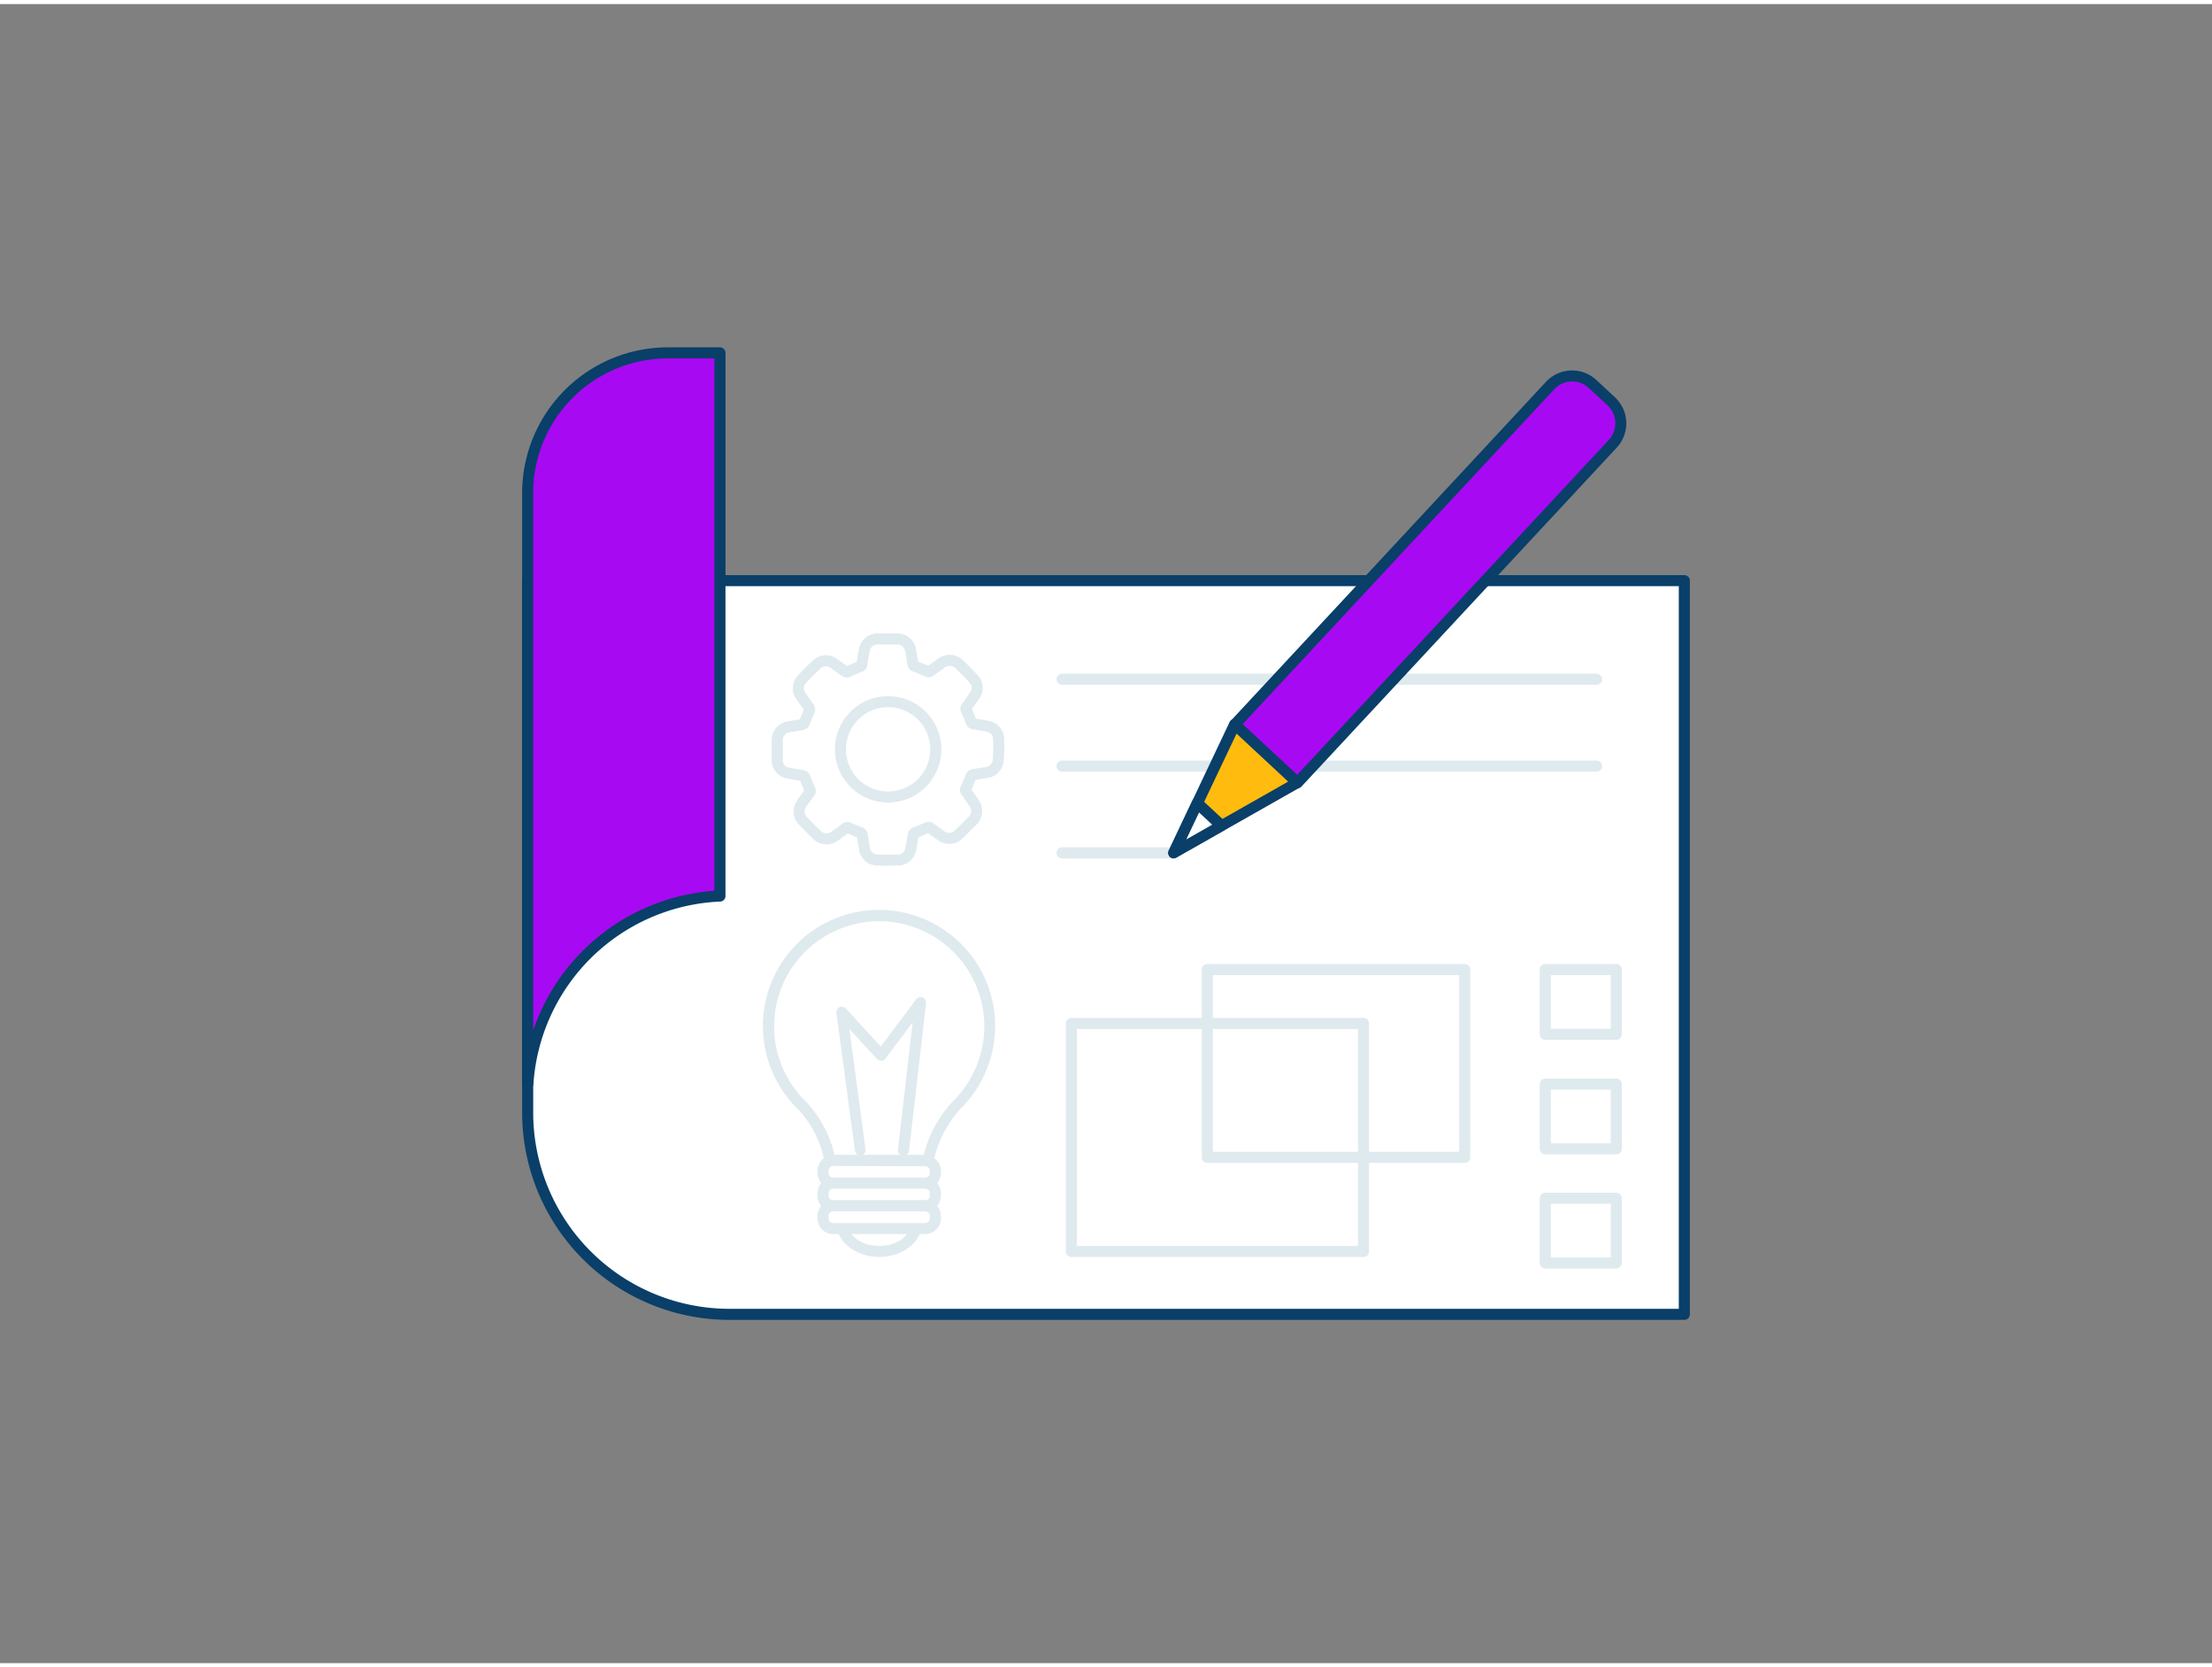 <svg xmlns="http://www.w3.org/2000/svg" viewBox="0 0 400 300" width="406" height="306" class="illustration styles_illustrationTablet__1DWOa"><rect x="0" y="0" width="400" height="300" fill="#808080" stroke="none"/><g id="_211_creative_process_outline" data-name="#211_creative_process_outline"><path d="M95.42,104.26H304.58a0,0,0,0,1,0,0V236.93a0,0,0,0,1,0,0H131.87a36.45,36.45,0,0,1-36.45-36.45V104.26A0,0,0,0,1,95.42,104.26Z" fill="#fff"></path><path d="M304.58,237.93H131.87a37.49,37.49,0,0,1-37.45-37.45V104.26a1,1,0,0,1,1-1H304.58a1,1,0,0,1,1,1V236.93A1,1,0,0,1,304.58,237.93ZM96.42,105.26v95.22a35.49,35.49,0,0,0,35.45,35.45H303.58V105.26Z" fill="#093f68"></path><path d="M130.19,63.07v98.22A36.45,36.45,0,0,0,95.5,195.2h-.08V88.4a25.33,25.33,0,0,1,25.33-25.33Z" fill="#a809f3"></path><path d="M95.5,196.2a1.07,1.07,0,0,1-1.08-1V88.4a26.36,26.36,0,0,1,26.33-26.33h9.44a1,1,0,0,1,1,1v98.22a1,1,0,0,1-1,1,35.38,35.38,0,0,0-33.73,33A1,1,0,0,1,95.5,196.2ZM120.75,64.07A24.35,24.35,0,0,0,96.42,88.4v97.17a37.39,37.39,0,0,1,32.77-25.23V64.07Z" fill="#093f68"></path><path d="M246.57,226.56H193.74a1,1,0,0,1-1-1V184.33a1,1,0,0,1,1-1h52.83a1,1,0,0,1,1,1v41.23A1,1,0,0,1,246.57,226.56Zm-51.83-2h50.83V185.33H194.74Z" fill="#dfeaef"></path><g id="ahcQ9Z"><path d="M180.58,132.83a2.32,2.32,0,0,0-1.81-2.19c-.87-.19-1.75-.33-2.64-.46a.6.6,0,0,1-.52-.44c-.26-.7-.56-1.4-.86-2.08a.47.47,0,0,1,0-.53c.54-.73,1.08-1.46,1.57-2.22a2.3,2.3,0,0,0-.21-2.83c-.8-.89-1.67-1.72-2.52-2.57a2.47,2.47,0,0,0-3.38-.31l-2,1.4a.45.45,0,0,1-.53.06c-.74-.33-1.5-.64-2.26-.93a.46.46,0,0,1-.34-.41c-.13-.81-.26-1.62-.41-2.43a2.43,2.43,0,0,0-2.33-2.09c-1.25,0-2.49,0-3.74,0a2.37,2.37,0,0,0-2.26,1.85c-.2.9-.34,1.82-.49,2.74a.48.48,0,0,1-.34.41c-.73.28-1.45.59-2.16.91a.42.42,0,0,1-.5,0c-.72-.53-1.44-1.06-2.19-1.56a2.33,2.33,0,0,0-2.86.19c-1,.87-1.87,1.77-2.74,2.71a2.39,2.39,0,0,0-.16,3.18c.48.7,1,1.39,1.47,2.09a.48.48,0,0,1,0,.37c-.3.79-.61,1.56-.94,2.34a.51.51,0,0,1-.3.24c-.8.15-1.61.28-2.42.41a2.42,2.42,0,0,0-2.16,2.27c0,1.3,0,2.6,0,3.9a2.32,2.32,0,0,0,1.79,2.16c.92.21,1.86.35,2.8.51a.46.46,0,0,1,.39.32c.29.74.6,1.47.93,2.2a.41.41,0,0,1,0,.47c-.5.67-1,1.34-1.45,2a2.45,2.45,0,0,0,.28,3.28c.78.79,1.56,1.58,2.36,2.36a2.46,2.46,0,0,0,3.36.26l2-1.45a.39.39,0,0,1,.45,0c.69.29,1.38.59,2.08.85a.54.54,0,0,1,.39.49c.12.8.25,1.59.39,2.39a2.41,2.41,0,0,0,2.23,2.09c1.31.05,2.62,0,3.93,0a2.34,2.34,0,0,0,2.18-1.83c.19-.88.32-1.78.47-2.67a.51.51,0,0,1,.37-.46c.73-.28,1.46-.59,2.18-.9a.41.41,0,0,1,.47,0c.67.49,1.35,1,2,1.44a2.52,2.52,0,0,0,1.63.5,2.12,2.12,0,0,0,1.45-.59c.86-.81,1.69-1.65,2.52-2.48a2.5,2.5,0,0,0,.31-3.44c-.47-.66-.93-1.32-1.41-2a.41.41,0,0,1,0-.47c.32-.73.63-1.46.92-2.2a.46.46,0,0,1,.42-.34l2.42-.39a2.44,2.44,0,0,0,2.12-2.32C180.62,135.38,180.62,134.1,180.58,132.83Zm-20,10.55a8.62,8.62,0,1,1,8.64-8.6A8.61,8.61,0,0,1,160.6,143.38Z" fill="none" stroke="#dfeaef" stroke-linecap="round" stroke-linejoin="round" stroke-width="2"></path></g><path d="M264.87,209.54H218.32a1,1,0,0,1-1-1V174.59a1,1,0,0,1,1-1h46.55a1,1,0,0,1,1,1v33.95A1,1,0,0,1,264.87,209.54Zm-45.55-2h44.55V175.59H219.32Z" fill="#dfeaef"></path><path d="M288.71,123.09H192.06a1,1,0,0,1,0-2h96.65a1,1,0,0,1,0,2Z" fill="#dfeaef"></path><path d="M288.71,138.79H192.06a1,1,0,0,1,0-2h96.65a1,1,0,0,1,0,2Z" fill="#dfeaef"></path><path d="M212.25,154.48H192.06a1,1,0,0,1,0-2h20.19a1,1,0,0,1,0,2Z" fill="#dfeaef"></path><path d="M292.28,187.29H279.44a1,1,0,0,1-1-1v-11.7a1,1,0,0,1,1-1h12.84a1,1,0,0,1,1,1v11.7A1,1,0,0,1,292.28,187.29Zm-11.84-2h10.84v-9.7H280.44Z" fill="#dfeaef"></path><path d="M292.28,208H279.44a1,1,0,0,1-1-1v-11.7a1,1,0,0,1,1-1h12.84a1,1,0,0,1,1,1V207A1,1,0,0,1,292.28,208Zm-11.84-2h10.84v-9.7H280.44Z" fill="#dfeaef"></path><path d="M292.28,228.65H279.44a1,1,0,0,1-1-1V215.94a1,1,0,0,1,1-1h12.84a1,1,0,0,1,1,1v11.71A1,1,0,0,1,292.28,228.65Zm-11.84-2h10.84v-9.71H280.44Z" fill="#dfeaef"></path><path d="M257,58.32h4.6a5.43,5.43,0,0,1,5.43,5.43v83.72a0,0,0,0,1,0,0H251.59a0,0,0,0,1,0,0V63.75A5.43,5.43,0,0,1,257,58.32Z" transform="translate(139.56 -149.08) rotate(42.94)" fill="#a809f3"></path><path d="M234.62,141.79a1,1,0,0,1-.68-.27L222.62,131a1,1,0,0,1-.32-.69,1,1,0,0,1,.27-.72l57-61.29a6.45,6.45,0,0,1,9.1-.33l3.36,3.13a6.44,6.44,0,0,1,.33,9.1l-57,61.28A1,1,0,0,1,234.62,141.79Zm-9.91-11.58,9.86,9.17,56.34-60.56a4.42,4.42,0,0,0-.22-6.26l-3.37-3.13a4.43,4.43,0,0,0-6.26.22Z" fill="#093f68"></path><polygon points="234.62 140.79 220.88 148.58 212.25 153.48 216.52 144.52 223.3 130.26 234.62 140.79" fill="#ffbc0e"></polygon><path d="M212.25,154.48a1,1,0,0,1-.9-1.43l11-23.22a1,1,0,0,1,1.59-.3l11.32,10.53a1,1,0,0,1,.31.85,1,1,0,0,1-.5.75l-22.37,12.69A1,1,0,0,1,212.25,154.48Zm11.36-22.56-9.09,19.13,18.42-10.45Z" fill="#093f68"></path><polygon points="220.88 148.58 212.25 153.48 216.52 144.52 220.88 148.58" fill="#fff"></polygon><path d="M212.25,154.48a1,1,0,0,1-.9-1.43l4.26-9a1,1,0,0,1,.72-.55,1,1,0,0,1,.87.25l4.37,4.06a1,1,0,0,1-.19,1.6l-8.64,4.9A1,1,0,0,1,212.25,154.48Zm4.58-8.3-2.31,4.87,4.69-2.66Z" fill="#093f68"></path><ellipse cx="158.99" cy="220.41" rx="6.75" ry="5.15" fill="#fff"></ellipse><path d="M159,226.56c-4.28,0-7.75-2.76-7.75-6.15s3.47-6.15,7.75-6.15,7.74,2.76,7.74,6.15S163.26,226.56,159,226.56Zm0-10.3c-3.17,0-5.75,1.86-5.75,4.15s2.58,4.15,5.75,4.15,5.74-1.86,5.74-4.15S162.16,216.26,159,216.26Z" fill="#dfeaef"></path><path d="M179,184.83A20,20,0,1,0,144.83,199a19.64,19.64,0,0,1,5.12,9.47l.16.68h17.75l.2-.83a20.78,20.78,0,0,1,5.36-9.61A19.93,19.93,0,0,0,179,184.83Z" fill="#fff"></path><path d="M167.86,210.1H150.11a1,1,0,0,1-1-.77l-.16-.69a18.68,18.68,0,0,0-4.85-9,21,21,0,1,1,30-.3A19.93,19.93,0,0,0,169,208.5l-.19.83A1,1,0,0,1,167.86,210.1Zm-17-2h16.17v0A21.77,21.77,0,0,1,172.7,198a19,19,0,1,0-27.16.27A20.55,20.55,0,0,1,150.9,208.1Z" fill="#dfeaef"></path><rect x="148.83" y="209.1" width="20.32" height="4.1" rx="1.85" fill="#fff"></rect><path d="M167.3,214.21H150.67a2.85,2.85,0,0,1-2.84-2.85V211a2.85,2.85,0,0,1,2.84-2.85H167.3a2.86,2.86,0,0,1,2.85,2.85v.41A2.86,2.86,0,0,1,167.3,214.21Zm-16.63-4.11a.85.85,0,0,0-.84.85v.41a.85.85,0,0,0,.84.85H167.3a.85.85,0,0,0,.85-.85V211a.85.85,0,0,0-.85-.85Z" fill="#dfeaef"></path><rect x="148.83" y="213.21" width="20.32" height="4.1" rx="1.85" fill="#fff"></rect><path d="M167.3,218.31H150.67a2.84,2.84,0,0,1-2.84-2.84v-.42a2.84,2.84,0,0,1,2.84-2.84H167.3a2.85,2.85,0,0,1,2.85,2.84v.42A2.85,2.85,0,0,1,167.3,218.31Zm-16.63-4.1a.85.85,0,0,0-.84.84v.42a.85.85,0,0,0,.84.84H167.3a.85.85,0,0,0,.85-.84v-.42a.85.85,0,0,0-.85-.84Z" fill="#dfeaef"></path><rect x="148.83" y="217.31" width="20.32" height="4.1" rx="1.85" fill="#fff"></rect><path d="M167.3,222.42H150.67a2.85,2.85,0,0,1-2.84-2.85v-.41a2.85,2.85,0,0,1,2.84-2.85H167.3a2.86,2.86,0,0,1,2.85,2.85v.41A2.86,2.86,0,0,1,167.3,222.42Zm-16.63-4.11a.85.85,0,0,0-.84.85v.41a.85.85,0,0,0,.84.85H167.3a.85.85,0,0,0,.85-.85v-.41a.85.85,0,0,0-.85-.85Z" fill="#dfeaef"></path><polyline points="155.6 207.21 152.24 182.28 159.36 190.03 166.48 180.53 163.4 207.21" fill="#fff"></polyline><path d="M155.6,208.21a1,1,0,0,1-1-.87l-3.36-24.93a1,1,0,0,1,.56-1,1,1,0,0,1,1.17.22l6.3,6.87,6.4-8.54a1,1,0,0,1,1.17-.33,1,1,0,0,1,.62,1.05l-3.08,26.68a1,1,0,0,1-2-.23l2.65-23-4.9,6.54a1,1,0,0,1-1.54.08l-5-5.41,2.93,21.78a1,1,0,0,1-.86,1.12Z" fill="#dfeaef"></path></g></svg>